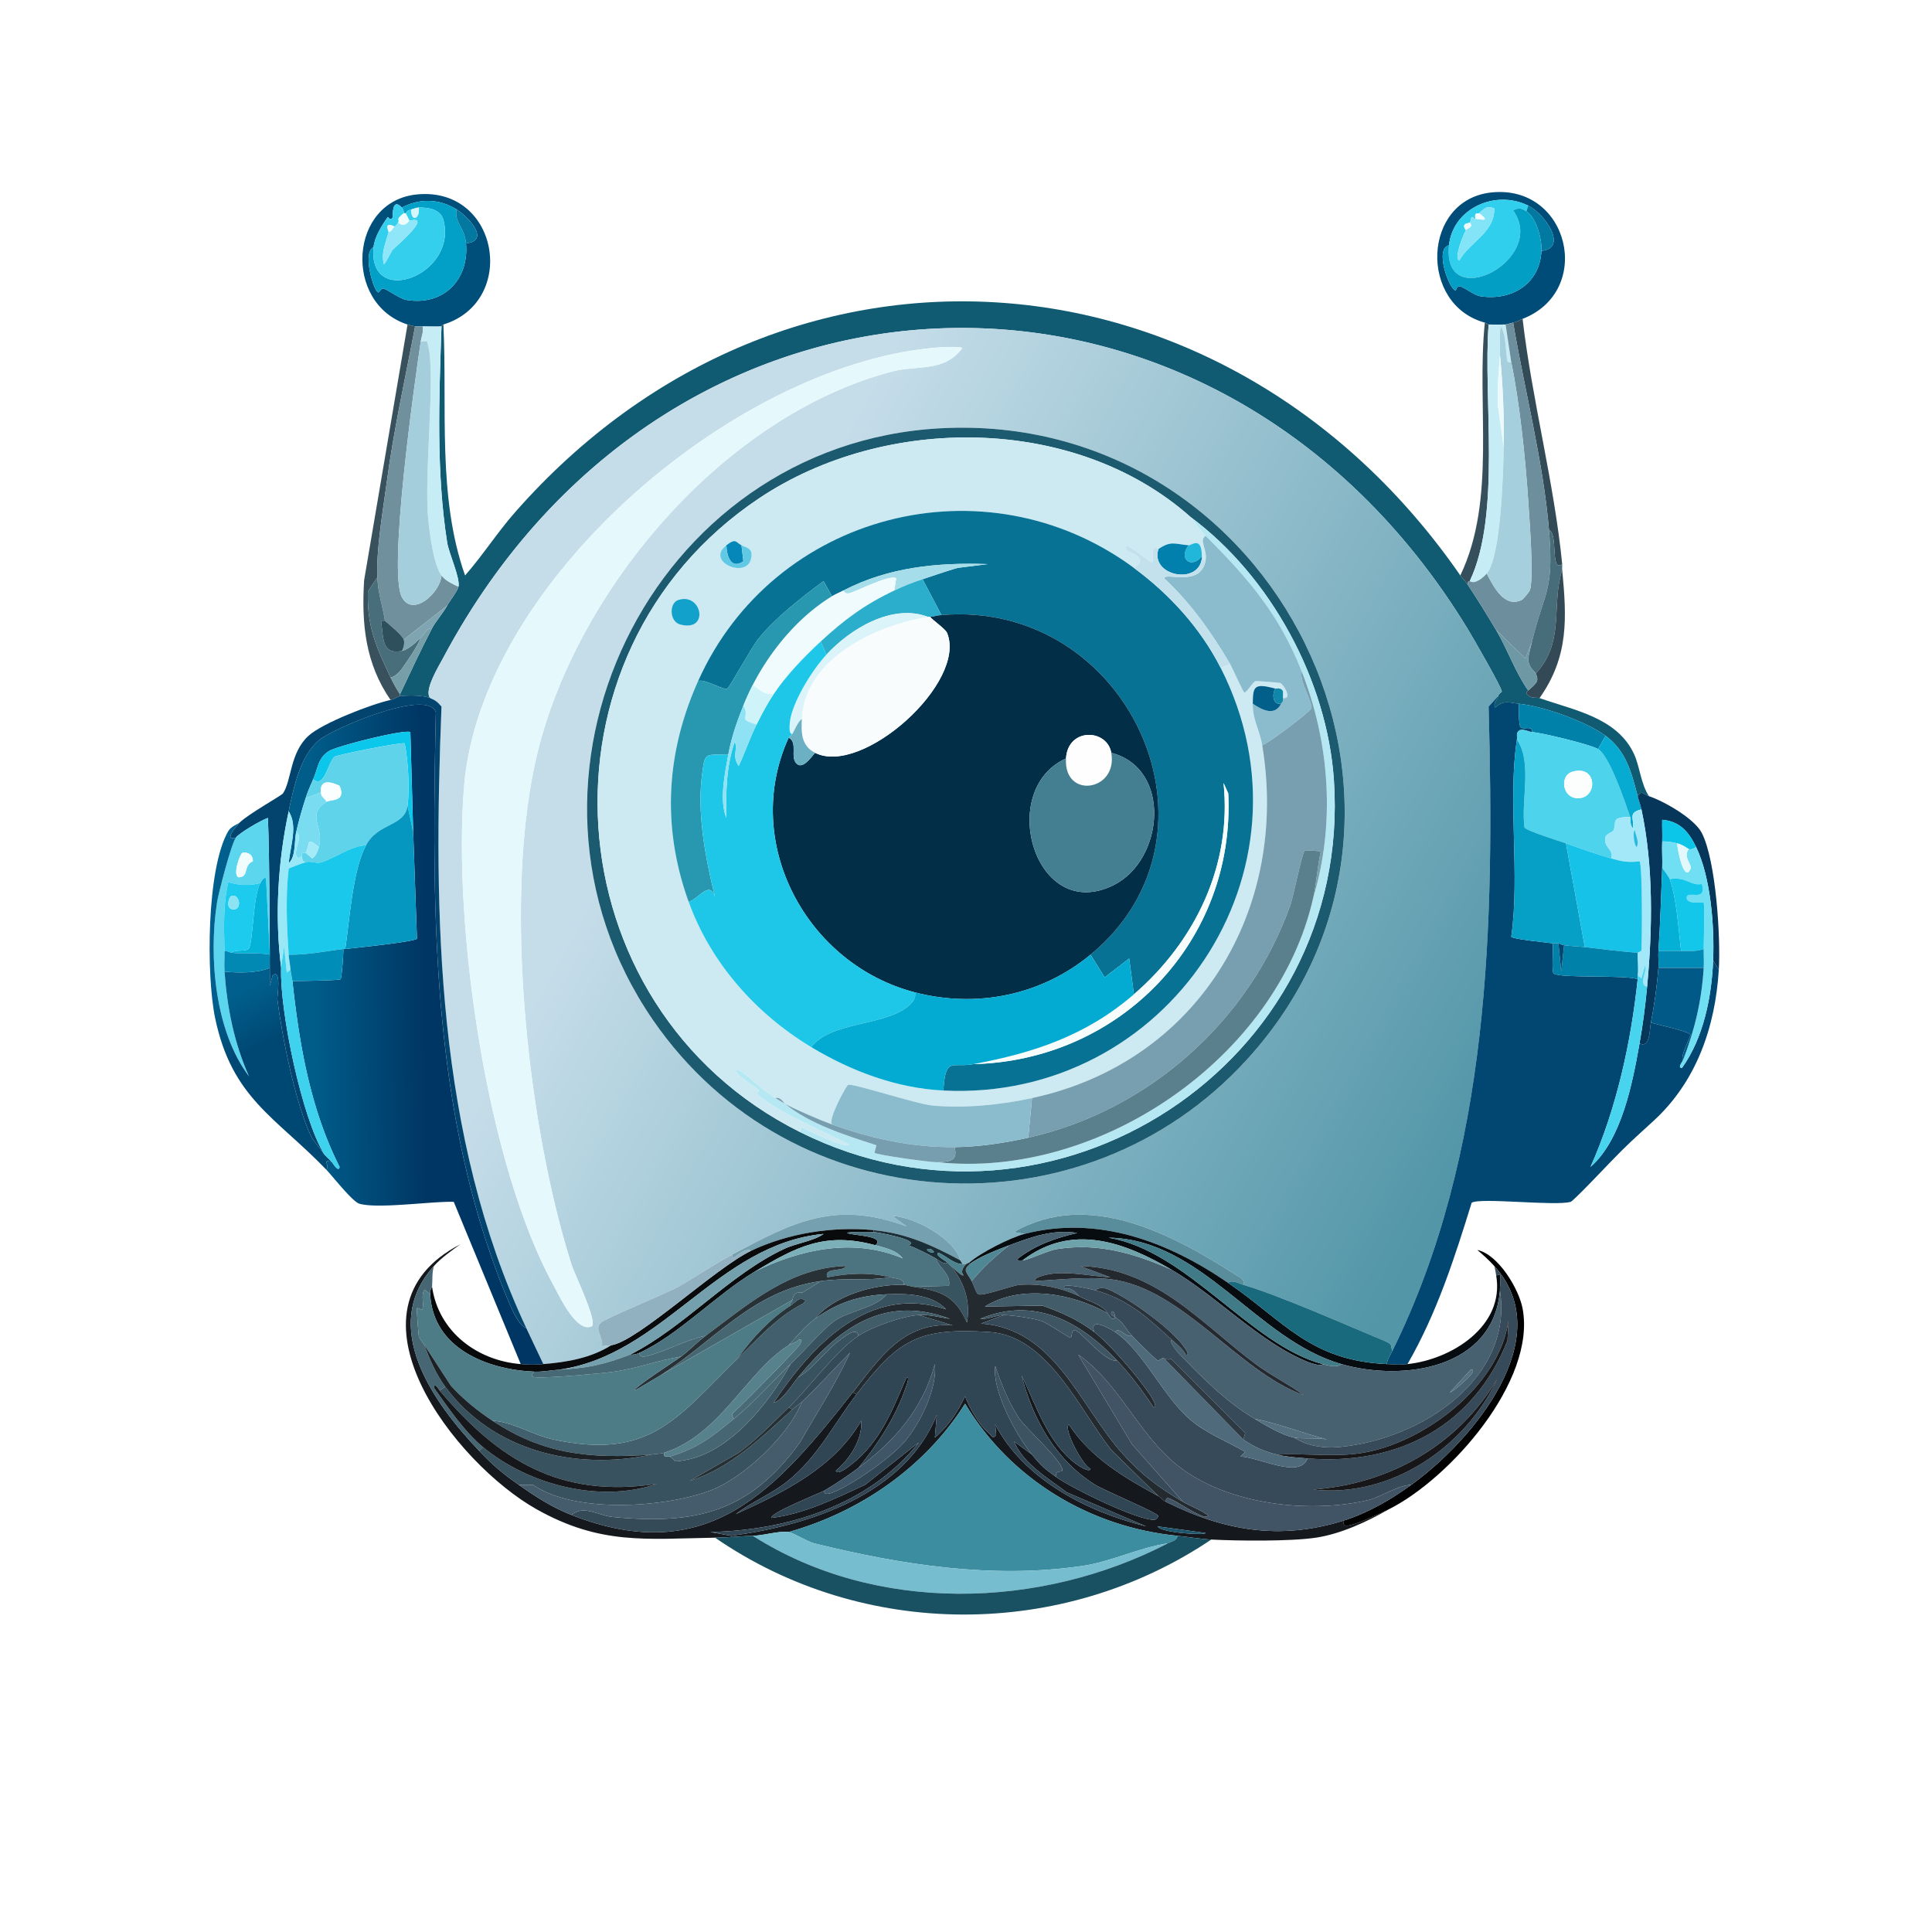 <svg xmlns="http://www.w3.org/2000/svg" width="1024" height="1024"><defs><linearGradient id="a" x1="272.005" x2="786.639" y1="317.103" y2="599.453" gradientUnits="userSpaceOnUse"><stop offset="18.91%" style="stop-color:#c5dde9"/><stop offset="100%" style="stop-color:#5296a8"/></linearGradient></defs><defs><linearGradient id="b" x1="225.33" x2="165.334" y1="549.45" y2="550.14" gradientUnits="userSpaceOnUse"><stop offset="0%" style="stop-color:#003664"/><stop offset="100%" style="stop-color:#005d8a"/></linearGradient></defs><defs><linearGradient id="c" x1="138.953" x2="153.411" y1="519.324" y2="545.61" gradientUnits="userSpaceOnUse"><stop offset="0%" style="stop-color:#005f8c"/><stop offset="100%" style="stop-color:#004874"/></linearGradient></defs><path fill="#004c78" d="M807 169c-2.303.893-2.125 1.354-5 2-1.074.241-3.795.979-4 1-.448.047-8.557.08-9 0-.887-.16-1.068-.747-2-1-35.129-9.538-33.198-65.149 3.5-69 41.213-4.325 54.474 52.278 16.5 67m-39-39c-7.749 1.716-.069 23.161 3.5 24 .311.073.353-3.038 3-2 2.743 1.075 7.129 4.546 10 5 16.547 2.618 31.633-6.43 32.5-24 14.366-1.603 1.793-19.622-7-24-17.565-8.746-39.988 1.588-42 21"/><path fill="#004e7a" d="M235 172c-1.391.429-.931.983-1 1-.485.12-8.866.055-10 0-1.379-.067-3.663.064-4 0-.588-.111-3.42-.812-4-1-34.251-11.091-31.151-65.853 5.5-69 43.067-3.698 52.909 56.829 13.5 69m-22-62c-5.6-5.847-4.654 5.046-5 5.5-1.197 1.572-2.428-.605-2.5-.5-3.087 4.491-6.97 10.484-7.5 16-6.116 2.636.05 23.51 2.5 24 .338.068 1.667-2.544 3-2 3.31 1.349 8.656 5.453 12 6 19.547 3.199 33.196-10.752 31.5-30 12.806-1.384 1.859-13.64-5-18-8.925-5.674-19.587-6.019-29-1"/><path fill="#31cfee" d="m810 109-1 3c-2.727-1.731-3.993-1.99-7-.5 18.599 26.231-37.809 55.253-34 18.5 2.012-19.412 24.435-29.746 42-21m-26 4c-.468.419-2.801-.872-2 3-.887.131-1.211-1.004-1.5-1-1.252.016-.709 2.079-1.5 3-.359.417-4.973.114-2 4-1.37 2.173-6.627 15.275-3.5 16 5.534-9.9 18.711-14.726 18.5-27.5-3.991-1.779-5.482.247-8 2.5"/><path fill="#02a0c7" d="M242 111c-1.379 6.936 4.247 9.457 5 18 1.696 19.248-11.953 33.199-31.5 30-3.344-.547-8.69-4.651-12-6-1.333-.544-2.662 2.068-3 2-2.45-.49-8.616-21.364-2.5-24-3.144 32.736 44.868 14.852 37-14.5-1.505-5.616-8.109-6.588-13-6.5-1.261.023-2.648.644-4 1-2.955.779-2.143 1.432-3 2-.234.155-.801-.161-1 0 .175-.977-.39-2.363-1-3 9.413-5.019 20.075-4.674 29 1"/><path fill="#35cfee" d="M213 110c.61.637 1.175 2.023 1 3-4.78 3.87-1.807 3.104-3 5-1.613 2.562-1.91 1.889-2 2-5.877-2.781-2.913 2.675-3 3-1.485 5.539-4.184 11.203-2.5 17 .423.206 4.209-7.164 4.5-7.5 1.146-1.325 22.044-18.844 9-15.5l-2-4c.857-.568.045-1.221 3-2-.34 6.618 4.569 5.572 4-1 4.891-.088 11.495.884 13 6.5 7.868 29.352-40.144 47.236-37 14.5.53-5.516 4.413-11.509 7.5-16 .072-.105 1.303 2.072 2.5.5.346-.454-.6-11.347 5-5.5"/><path fill="#0179a0" d="M817 133c.3-6.078-2.591-17.566-8-21l1-3c8.793 4.378 21.366 22.397 7 24"/><path fill="#d4f6fd" d="M222 110c.569 6.572-4.34 7.618-4 1 1.352-.356 2.739-.977 4-1"/><path fill="#84e4f7" d="M777 122c.75-1.189 4.217-1.49 2-4 .791-.921.248-2.984 1.5-3 .289-.004.613 1.131 1.5 1 1.587-.234 9.07 2.413 2-3 2.518-2.253 4.009-4.279 8-2.5.211 12.774-12.966 17.6-18.5 27.5-3.127-.725 2.13-13.827 3.5-16"/><path fill="#029ec4" d="M809 112c5.409 3.434 8.3 14.922 8 21-.867 17.57-15.953 26.618-32.5 24-2.871-.454-7.257-3.925-10-5-2.647-1.038-2.689 2.073-3 2-3.569-.839-11.249-22.284-3.5-24-3.809 36.753 52.599 7.731 34-18.5 3.007-1.49 4.273-1.231 7 .5"/><path fill="#0378a0" d="M247 129c-.753-8.543-6.379-11.064-5-18 6.859 4.36 17.806 16.616 5 18"/><path fill="#edfdfe" d="M214 113c.199-.161.766.155 1 0l2 4c-.344.088-2.31 4.177-6 1 1.193-1.896-1.78-1.13 3-5"/><path fill="#f2fcfe" d="M784 113c7.07 5.413-.413 2.766-2 3-.801-3.872 1.532-2.581 2-3"/><path fill="#8fe6f8" d="M206 123c1.587-.313 2.149-1.952 3-3 .09-.111.387.562 2-2 3.69 3.177 5.656-.912 6-1 13.044-3.344-7.854 14.175-9 15.5-.291.336-4.077 7.706-4.5 7.5-1.684-5.797 1.015-11.461 2.5-17"/><path fill="#ecf9fa" d="M779 118c2.217 2.51-1.25 2.811-2 4-2.973-3.886 1.641-3.583 2-4"/><path fill="#eef7fa" d="M209 120c-.851 1.048-1.413 2.687-3 3 .087-.325-2.877-5.781 3-3"/><path fill="#105a72" d="M774 305c1.033 1.495 2.845 3.262 4 5 5.163 7.768 10.229 15.984 15 24 6.063 10.187 10.184 22.381 17 32 .088.124-2.553 1.083.5 3 1.959 1.23 4.311.579 5.5 1 18.303 6.474 40.95 10.271 50 29.5 3.182 6.761 3.645 16.082 8 22.5-3.472-1.162-3.714-3.406-6 0-3.329-12.742-6.16-24.006-17-32-10.317-7.608-33.248-15.779-46-17-4.983-.477-7.793-2.24-12.5 2-1.37-2.748 1.109-3.395 1.5-6 .19-1.268 2.042-2.193 2-2.5-.363-2.686-15.344-28.635-18-33-133.605-219.519-422.597-210.99-543 15-2.547 4.781-10.421 17.477-7 21.5-3.722-1.552-11.705-1.577-16-1v-1c5.544-11.695 10.993-23.538 17-35 1.941-3.704 5.875-8.095 8-12 1.391-2.556 5.485-7.704 6-10 1.029-4.586-5.099-17.72-6-23.5-5.885-37.771-4.277-76.375-3-114.5.069-.017-.391-.571 1-1 2.148 43.924-3.328 91.126 11.5 133 9.389-10.689 17.105-22.818 26.5-33.5C417.047 107.718 651.727 128.165 774 305"/><path fill="#334b57" d="M807 169c5.082 43.484 16.667 86.365 21 130-6.512 4.775-2.024-16.515-7-18-2.932-35.752-13.018-74.466-19-110 2.875-.646 2.697-1.107 5-2"/><path fill="#35505c" d="M789 172c-3.018 38.826 6.808 100.561-10 136-.048.101-1.547-.026-1 2-1.155-1.738-2.967-3.505-4-5 19.326-40.419 8.458-90.303 13-134 .932.253 1.113.84 2 1"/><path fill="#c6edf6" d="m798 172 3 20c-.021-.101-1.811.355-2-.5-1.237-5.587-.402-13.269-3.5-18.5-1.138 4.903-.184 10.053-.5 15-.586 9.166-1.636 18.251-1 27.5l3 21.5c-.244 13.578-1.424 58.189-9 67-1.773 2.062-6.2 5.961-9 4 16.808-35.439 6.982-97.174 10-136 .443.08 8.552.047 9 0"/><path fill="#6d8e9c" d="M802 171c5.982 35.534 16.068 74.248 19 110 2.697 32.889-2.415 31.899-9 59l-3.5 9-15.5-15c-4.771-8.016-9.837-16.232-15-24-.547-2.026.952-1.899 1-2 2.8 1.961 7.227-1.938 9-4 3.471 6.594 9.215 18.474 18.5 14 .983-.474 4.235-4.477 4.5-5.5 1.961-7.555-.379-37.318-1-47-1.384-21.568-4.619-52.549-9-73.5l-3-20c.205-.021 2.926-.759 4-1"/><path fill="#39515c" d="M220 173c-5.157 27.336-11.34 54.899-15 82.5-2.041 15.39-5.603 35.322-5 50.5l-5 7.5c-.577 18.644 4.465 29.535 12 45.5 1.486 3.149 3.151 6.069 5 9v1c-1.071.144-2.941 1.552-5 2-13.342-19.334-15.459-40.374-14-63.5L216 172c.58.188 3.412.889 4 1"/><path fill="#70909d" d="M224 173c.613 2.978-.608 5.369-1 8-3.21 21.523-17.393 121.63-10 135.5 5.837 10.952 20.393-2.414 21-11.5 2.26 2.962 5.818 4.374 9 6-.515 2.296-4.609 7.444-6 10l-23 18c-.807-2.371-7.768-8.003-10-10-1.197-7.96-3.665-14.558-4-23-.603-15.178 2.959-35.11 5-50.5 3.66-27.601 9.843-55.164 15-82.5.337.064 2.621-.067 4 0"/><path fill="#c6ecf5" d="M234 173c-1.277 38.125-2.885 76.729 3 114.5.901 5.78 7.029 18.914 6 23.5-3.182-1.626-6.74-3.038-9-6-4.204-5.511-6.275-22.314-7-29.5-2.361-23.394 3.901-75.447 0-92-.814-3.454-.171-2.55-4-2.5.392-2.631 1.613-5.022 1-8 1.134.055 9.515.12 10 0"/><path fill="url(#a)" d="m794 369-5 5.5c3.086 115.508.902 236.299-51 341.5-1.167-2.806.313-3.416-3.5-5-19.599-8.144-56.76-24.596-75.5-30 .674-3.206-1.477-3.704-3.5-5-33.909-21.728-78.714-45.776-118-23l5.5 1c-7.409 1.904-23.102 9.863-29 15-.204.177-1.913.899-2 1h-2c-.02-.837-.736-1.041-1-2-3.196-11.613-24.5-23.049-36-23.5l7.5 5.5c-38.085-14.027-60.192-2.197-92.5 15-9.812 5.223-18.853 11.646-28.5 17-6.664 3.699-38.537 16.698-41 19-3.838 3.588 1.56 7.998.5 12.5 1.662-.441 3.396-.26 5-.5-10.799 6.793-23.459 8.99-36 10a2273 2273 0 0 1-9-19c-47.867-102.126-49.393-218.481-45-329.5-1.988-2.352-3.12-3.299-6-4.5-3.421-4.023 4.453-16.719 7-21.5 120.403-225.99 409.395-234.519 543-15 2.656 4.365 17.637 30.314 18 33 .042.307-1.81 1.232-2 2.5M499.5 184C392.13 190.768 255.08 307.4 246 416.5c-6.094 73.224 11.629 199.112 47 264 3.328 6.105 12.431 26.046 20.5 22.5 3.706-1.629-8.977-27.714-10.5-32.5-23.693-74.476-36.716-196.238-18-272 21.539-87.19 99.189-178.134 187.5-201.5 13.714-3.628 28.092.399 37.5-12.5-.651-.853-8.742-.611-10.5-.5m-1 43C344.716 235.233 258.812 413.491 346 540.5c73.529 107.112 228.209 116.261 315 21C781.733 428.986 676.131 217.491 498.5 227" style="fill:url(#a)"/>/&gt;<path fill="#a6cfdd" d="M801 192c4.381 20.951 7.616 51.932 9 73.5.621 9.682 2.961 39.445 1 47-.265 1.023-3.517 5.026-4.5 5.5-9.285 4.474-15.029-7.406-18.5-14 7.576-8.811 8.756-53.422 9-67 .294-16.332-.438-32.764-2-49 .316-4.947-.638-10.097.5-15 3.098 5.231 2.263 12.913 3.5 18.5.189.855 1.979.399 2 .5"/><path fill="#a5cedc" d="M234 305c-.607 9.086-15.163 22.452-21 11.5-7.393-13.87 6.79-113.977 10-135.5 3.829-.05 3.186-.954 4 2.5 3.901 16.553-2.361 68.606 0 92 .725 7.186 2.796 23.989 7 29.5"/><path fill="#e5f8fc" d="M499.5 184c1.758-.111 9.849-.353 10.5.5-9.408 12.899-23.786 8.872-37.5 12.5-88.311 23.366-165.961 114.31-187.5 201.5-18.716 75.762-5.693 197.524 18 272 1.523 4.786 14.206 30.871 10.5 32.5-8.069 3.546-17.172-16.395-20.5-22.5-35.371-64.888-53.094-190.776-47-264 9.08-109.1 146.13-225.732 253.5-232.5"/><path fill="#edfafd" d="m797 237-3-21.5c-.636-9.249.414-18.334 1-27.5 1.562 16.236 2.294 32.668 2 49"/><path fill="#1c5a6f" d="M498.5 227c177.631-9.509 283.233 201.986 162.5 334.5-86.791 95.261-241.471 86.112-315-21-87.188-127.009-1.284-305.267 152.5-313.5M424 600c134.48 67.115 293.104-36.352 283-186.5-3.558-52.871-33.539-108.023-76-139.5-61.133-54.267-161.864-54.485-228.5-10-123.625 82.53-111.173 269.786 21.5 336"/><path fill="#cdeaf3" d="M631 274c.53.471 5.307 7.321 8 10-3.758 2.349 1.042 7.113 0 13l-2-1c.041-.319 0-.674 0-1 .007-11.191-5.504-5.87-7-6-7.396-.641-9.363-2.504-16 2-.344.234-1.897-2.024-3 .5-.575 1.315.803 5.485-.5 6.5-.707.551-16.273-13.611-13.5-6.5.59 1.511 12.934 3.679 4 9.5-78.905-58.215-191.131-29.085-231 60-17.041 38.076-19.271 77.399-5 117 11.686 32.429 35.745 59.42 65 77 21.087 12.671 45.023 21.749 70 23 118.693 5.945 201.501-116.678 147-224l5-2c1.463 2.483 6.734 14.658 7.5 15 1.113.497 4.504-5.677 6-6 .637-.138 12.379.801 13 1 1.756.564 6.812 8.78 1.5 8-.056-1.153.037-2.334 0-3.5-.833-2.339-3.786-1.441-4-1.5-11.535-3.181-11.886-1.032-12 8-.111 8.804 3.587 13.476 5 22 14.442 87.139-33.957 167.983-122 187-16.857 3.641-35.181 5.458-52.5 4-8.348-.703-42.958-12.093-45-11-1.028.55-10.898 18.518-8.5 21-6.125-2.199-19.455-7.925-25-11-.75-.608-2.213-3.72-5-3-6.12-3.604-13.282-10.955-19.5-15-6.458-.487 9.853 9.947 10.5 10.5.831.709-2.109 1.456.5 3.5 12.601 9.87 33.059 18.136 47.5 25.5-1.338 2.873-22.421-7.698-25-9l-1 2.5c-132.673-66.214-145.125-253.47-21.5-336 66.636-44.485 167.367-44.267 228.5 10m-246 15c-11.258 8.726 10.325 17.757 13 7.5 1.543-5.916-2.113-6.073-5-7.5-3.092-1.528-2.81-4.023-8 0m-25.5 29c-4.967 1.637-4.738 11.469 1 13 15.748 4.203 11.566-17.142-1-13"/><path fill="#077294" d="M601 301c18.946 13.978 35.295 31.919 46 53 54.501 107.322-28.307 229.945-147 224 1.191-18.308 4.617-11.861 16-14 77.811-1.909 138.81-65.186 135-143.5l-2.5-5.5c4.557 43.575-15.092 84.031-47.5 112l-2.5-19-13 10-7.5-12c77.45-63.951 20.138-188.377-79-180l-10-19c6.143-2.024 12.267-4.179 18.5-6l16-2c-26.749-.947-52.523 1.58-76.5 14-1.666.863-4.808 2.275-6 3l-4.5-8c-11.764 8.725-25.211 19.109-34.5 30.5-3.629 4.45-15.212 25.618-16.5 26.5-1.718 1.176-12.256-5.542-15.5-4 39.869-89.085 152.095-118.215 231-60"/><path fill="#b6e8f3" d="m424 600 1-2.5c2.579 1.302 23.662 11.873 25 9-14.441-7.364-34.899-15.63-47.5-25.5-2.609-2.044.331-2.791-.5-3.5-.647-.553-16.958-10.987-10.5-10.5 6.218 4.045 13.38 11.396 19.5 15 1.665.98 3.245 2.027 5 3 13.455 10.899 32.26 16.726 48.5 22l-1 4c1.225 1.169 30.469 5.229 33.5 5 85.902 9.05 179.884-55.538 199-140 11.876-39.115 8.796-82.22-6-120-11.881-30.337-28.413-49.528-51-72-2.693-2.679-7.47-9.529-8-10 42.461 31.477 72.442 86.629 76 139.5C717.104 563.648 558.48 667.115 424 600"/><path fill="#476d7a" d="M828 299c.097.978-.092 2.021 0 3-5.998 19.007 1.633 37.965-14 55-.71-1.563-3.656-2.672-4-7.5-.095-1.328 1.544-7.625 2-9.5 6.585-27.101 11.697-26.111 9-59 4.976 1.485.488 22.775 7 18"/><path fill="#8abcce" d="M690 356c-1.693 4.482 5.88 16.257 5 19.5-.433 1.596-22.729 18.589-26 19.5-1.413-8.524-5.111-13.196-5-22 5.021 3.376 11.601 6.718 15 0 .466-.922 1.118-.574 1-3 5.312.78.256-7.436-1.5-8-.621-.199-12.363-1.138-13-1-1.496.323-4.887 6.497-6 6-.766-.342-6.037-12.517-7.5-15-9.839-16.701-20.76-32.232-35-45.5.475-3.491 19.417 5.089 22-9.5 1.042-5.887-3.758-10.651 0-13 22.587 22.472 39.119 41.663 51 72"/><path fill="#0588b9" d="m393 289 1 8.5c-6.515 4.55-8.828-2.686-9-8.5 5.19-4.023 4.908-1.528 8 0"/><path fill="#21b7da" d="M637 295c-5.919 6.878-12.543.915-7-6 1.496.13 7.007-5.191 7 6"/><path fill="#0180ad" d="M630 289c-5.543 6.915 1.081 12.878 7 6 0 .326.041.681 0 1-1.839 14.405-27.599 9.145-23-5 6.637-4.504 8.604-2.641 16-2"/><path fill="#62c9e4" d="M393 289c2.887 1.427 6.543 1.584 5 7.5-2.675 10.257-24.258 1.226-13-7.5.172 5.814 2.485 13.05 9 8.5z"/><path fill="#c3e1ec" d="M614 291c-4.599 14.145 21.161 19.405 23 5l2 1c-2.583 14.589-21.525 6.009-22 9.5 14.24 13.268 25.161 28.799 35 45.5l-5 2c-10.705-21.081-27.054-39.022-46-53 8.934-5.821-3.41-7.989-4-9.5-2.773-7.111 12.793 7.051 13.5 6.5 1.303-1.015-.075-5.185.5-6.5 1.103-2.524 2.656-.266 3-.5"/><path fill="#a5deea" d="M489 307c-5.751 1.895-9.552 3.433-15 6l1-6.5c-2.87-2.214-19.63 6.124-23.5 7.5-1.762.627-3.37 1.096-4.5-1 23.977-12.42 49.751-14.947 76.5-14l-16 2c-6.233 1.821-12.357 3.976-18.5 6"/><path fill="#334a56" d="M816 370c-1.189-.421-3.541.23-5.5-1-3.053-1.917-.412-2.876-.5-3 4.422-3.987 5.863-4.898 4-9 15.633-17.035 8.002-35.993 14-55 2.386 25.461 3.638 45.789-12 68"/><path fill="#496e7b" d="M200 306c.335 8.442 2.803 15.04 4 23 .015.102-2.114-.282-2 .5 1.338 9.134.357 17.675 11 15.5 3.523-.72 7.46-4.584 10-7-1.927 5.103-6.792 11.849-10 16.5-1.02 1.479-3.936 4.504-6 4.5-7.535-15.965-12.577-26.856-12-45.5z"/><path fill="#effbfd" d="M474 313c-15.51 7.309-26.515 15.444-39 27-8.967 8.3-18.166 17.846-25 28-5.17.066-7.289-2.195-11-5 9.384-18.303 24.254-36.21 42-47 1.192-.725 4.334-2.137 6-3 1.13 2.096 2.738 1.627 4.5 1 3.87-1.376 20.63-9.714 23.5-7.5z"/><path fill="#2aaecb" d="m489 307 10 19c-2.107.178-3.996.71-6 1-.326.047-.674-.051-1 0-19.049-7.373-41.453 6.374-54 20l-3-7c12.485-11.556 23.49-19.691 39-27 5.448-2.567 9.249-4.105 15-6"/><path fill="#2898b0" d="M441 316c-17.746 10.79-32.616 28.697-42 47a130 130 0 0 0-5 11c-3.467 8.615-6.312 16.807-8 26-12.577.137-12.365-1.771-14 11.5-2.529 20.531 2.089 44.112 7 64-2.934-9.138-8.396.776-14 2.5-14.271-39.601-12.041-78.924 5-117 3.244-1.542 13.782 5.176 15.5 4 1.288-.882 12.871-22.05 16.5-26.5 9.289-11.391 22.736-21.775 34.5-30.5z"/><path fill="#12a1cb" d="M359.5 318c12.566-4.142 16.748 17.203 1 13-5.738-1.531-5.967-11.363-1-13"/><path fill="#7ea5b1" d="M237 321c-2.125 3.905-6.059 8.296-8 12-3.133.011-4.233 3.319-6 5-2.54 2.416-6.477 6.28-10 7 .975-1.559 1.564-4.342 1-6z"/><path fill="#dbf4fa" d="M492 327c-26.397 4.147-65.334 21.338-67 54-2.277 1.97-3.601 5.386-5 8-2.619.499-1.099-8.055-1-8.5 2.349-10.546 11.623-25.489 19-33.5 12.547-13.626 34.951-27.373 54-20"/><path fill="#032e48" d="M578 506c-26.205 21.638-60.353 28.44-93 20-57.46-14.855-92.32-79.338-67-135 5.23 2.553.327 10.604 4.5 14 3.221 2.622 7.681-3.92 9.5-6 24.901 12.578 80.623-37.132 70-63.5-.841-2.087-7.254-6.492-9-8.5 2.004-.29 3.893-.822 6-1 99.138-8.377 156.45 116.049 79 180m-13-104c-37.079 16.652-16.459 88.228 25.5 67 26.352-13.332 30.772-61.595-1.5-70-2.282-12.807-23.019-13.446-24 3"/><path fill="#f9fcfd" d="M432 399c-7.399-3.737-7.37-10.745-7-18 1.666-32.662 40.603-49.853 67-54 .326-.051.674.047 1 0 1.746 2.008 8.159 6.413 9 8.5 10.623 26.368-45.099 76.078-70 63.5"/><path fill="#2e505c" d="M204 329c2.232 1.997 9.193 7.629 10 10 .564 1.658-.025 4.441-1 6-10.643 2.175-9.662-6.366-11-15.5-.114-.782 2.015-.398 2-.5"/><path fill="#769ea9" d="M229 333c-6.007 11.462-11.456 23.305-17 35-1.849-2.931-3.514-5.851-5-9 2.064.004 4.98-3.021 6-4.5 3.208-4.651 8.073-11.397 10-16.5 1.767-1.681 2.867-4.989 6-5"/><path fill="#6f98a5" d="M812 340c-.456 1.875-2.095 8.172-2 9.5.344 4.828 3.29 5.937 4 7.5 1.863 4.102.422 5.013-4 9-6.816-9.619-10.937-21.813-17-32l15.5 15z"/><path fill="#1ec7e8" d="M438 347c-7.377 8.011-16.651 22.954-19 33.5-.099.445-1.619 8.999 1 8.5-.787 1.471-1.337.542-2 2-25.32 55.662 9.54 120.145 67 135 .72 3.574-2.081 6.177-4.5 8-13.029 9.815-40.385 7.602-50.5 21-29.255-17.58-53.314-44.571-65-77 5.604-1.724 11.066-11.638 14-2.5-4.911-19.888-9.529-43.469-7-64 1.635-13.271 1.423-11.363 14-11.5-1.769 9.639-4.863 24.393-1 33.5-.321-13.653-.064-27.749 4.5-40.5 1.688 4.803-1.69 7.381 2 13 3.423-7.242 5.904-14.829 9.5-22 2.758-5.501 5.558-10.886 9-16 6.834-10.154 16.033-19.7 25-28z"/><path fill="#779faf" d="M696 476c1.773-7.834 2.225-16.559 4-24.5-.537-.647-7.886-.816-8.5-.5-1.31.674-6.07 24.462-7.5 28.5-21.819 61.592-75.197 109.198-139 123.5l2-21c88.043-19.017 136.442-99.861 122-187 3.271-.911 25.567-17.904 26-19.5.88-3.243-6.693-15.018-5-19.5 14.796 37.78 17.876 80.885 6 120"/><path fill="#cef3f9" d="M410 368c-3.442 5.114-6.242 10.499-9 16-10.992-3.084-2.945-3.267-7-10a130 130 0 0 1 5-11c3.711 2.805 5.83 5.066 11 5"/><path fill="#015f89" d="M676 365c-1.891 2.778-1.535 8.646 3 8-3.399 6.718-9.979 3.376-15 0 .114-9.032.465-11.181 12-8"/><path fill="#1086a9" d="M680 370c.118 2.426-.534 2.078-1 3-4.535.646-4.891-5.222-3-8 .214.059 3.167-.839 4 1.5.037 1.166-.056 2.347 0 3.5"/><path fill="#03446e" d="M228 370c2.88 1.201 4.012 2.148 6 4.5-4.393 111.019-2.867 227.374 45 329.5-4.376-1.579-8.034-10.92-10-15.5-4.88-11.369-10.388-27.109-14-39-26.583-87.502-25.893-181.075-24-272-4.296-12.738-53.723 8.328-61.5 14.5-10.397 8.251-13.847 25.561-16.5 38-5.774 27.07-7.402 55.519-4 83-.838 22.618 11.036 79.958 23 99-1.354-1.947-6.275-7.988-7-9.5-8.323-17.363-15.491-52.604-18-73-.113-.921 2.334-16.494-2.5-12.5l-1.5 5.5c.085-3.201.086-6.344 0-9.5-.064-2.32.033-4.679 0-7-.005-.333.004-.667 0-1-.294-23.836-.047-47.669-1-71.5-3.661 1.271-15.153 7.937-17 10.5-6.483 1.716-.324-5.38 2-8 4.74-4.652 22.226-14.333 23-15.5 4.619-6.957 3.591-21.413 13.5-30.5 7.349-6.739 33.412-16.806 43.5-19 2.059-.448 3.929-1.856 5-2 4.295-.577 12.278-.552 16 1"/><path fill="#014772" d="M805 373c-.047 2.11-.134 11.522 1 12.5 1.752 1.511 6.284-1.252 6 2.5-2.116-.162-3.992-1.641-6.5-1-2.247 1.41-1.208 3.116-1.5 5-4.957 32.03 1.714 71.675-3 104.5.688 1.315 18.919 3.039 22 3.5.425 2.577-.783 15.089.5 16 3.737 2.654 37.911.563 44.5 3-3.513 33.455-11.25 68.794-25 99.5 16.517-14.454 22.23-44.207 26-65.5 5.635 2.904 5.263-7.334 6-11 3.068.967 20.227 4.565 21 6.5.261.654-5.641 11.248-4 13.5-.343.887-3.072 4.109-.5 4 11.385-15.843 15.715-37.559 16.5-57l3 5c-1.859 30.394-11.877 59.235-34.5 80-10.153 9.32-13.737 12.345-23.5 22.5-2.602 2.706-19.108 20.095-20.5 20.5-8.151 2.374-48.276-2.429-52.5.5-9.061 29.351-18.563 58.802-34 85.5-5.177.543-6.188.22-11 0 .354-2.528 1.899-4.769 3-7 51.902-105.201 54.086-225.992 51-341.5l5-5.5c-.391 2.605-2.87 3.252-1.5 6 4.707-4.24 7.517-2.477 12.5-2"/><path fill="#0081aa" d="m851 390-4 7c-4.189-2.43-29.499-8.578-35-9 .284-3.752-4.248-.989-6-2.5-1.134-.978-1.047-10.39-1-12.5 12.752 1.221 35.683 9.392 46 17"/><path fill="url(#b)" d="M279 704a2273 2273 0 0 0 9 19c-4.81.387-7.136.385-12 0l-35.5-86c-11.751-.354-40.004 3.837-50 1-3.674-1.043-14.378-14.758-17.5-18 2.037-2.508-2.88-5.977 3-4 .16.173 3.512 5.794 4 2.5-15.466-30.548-21.356-64.779-25-98.5 3.123-.084 24.437-.247 25.5-1 .656-.464 1.575-13.937 1.5-16 .329-.039.671.04 1 0 4.659-.561 37.091-3.809 38-5.5l-2-56.5-1.5-53c-3.434-1.529-38.691 7.37-43 10-6.01 3.668-5.863 8.946-8.5 15-1.506 3.458-2.83 6.361-4 10-1.796 5.587-3.746 12.294-5 18-1.088 4.948-.149 13.29-4 16.5 1.119-10.28 4.832-19.777 0-27.5 2.653-12.439 6.103-29.749 16.5-38 7.777-6.172 57.204-27.238 61.5-14.5-1.893 90.925-2.583 184.498 24 272 3.612 11.891 9.12 27.631 14 39 1.966 4.58 5.624 13.921 10 15.5" style="fill:url(#b)"/>/&gt;<path fill="#8ee2f3" d="M401 384c-3.596 7.171-6.077 14.758-9.5 22-3.69-5.619-.312-8.197-2-13-4.564 12.751-4.821 26.847-4.5 40.5-3.863-9.107-.769-23.861 1-33.5 1.688-9.193 4.533-17.385 8-26 4.055 6.733-3.992 6.916 7 10"/><path fill="#6bb1c3" d="M432 399c-1.819 2.08-6.279 8.622-9.5 6-4.173-3.396.73-11.447-4.5-14 .663-1.458 1.213-.529 2-2 1.399-2.614 2.723-6.03 5-8-.37 7.255-.399 14.263 7 18"/><path fill="#4ed3ed" d="M812 388c5.501.422 30.811 6.57 35 9 6.059 3.514 14.457 28.507 17 36-11.145.172-6.546 2.737-9 7.5-.169.327-3.529 1.529-4 3-1.714 5.356 4.831 6.875 3 11.5-7.459-2.097-16.64-5.323-24-8-3.325-1.209-21.278-6.667-22-8.5-1.915-14.379 4.292-34.368-4-46.5.292-1.884-.747-3.59 1.5-5 2.508-.641 4.384.838 6.5 1m21.5 21c-7.381 2.092-5.439 15.134 4 14 9.405-1.13 8.731-17.608-4-14"/><path fill="#0bc7eb" d="m219 441-3-14c1.208-9.007.308-23.883-1.5-33-1.718-.769-35.407 5.996-37 7-3.501 2.207-5.452 17.388-11.5 12 2.637-6.054 2.49-11.332 8.5-15 4.309-2.63 39.566-11.529 43-10z"/><path fill="#fefefe" d="M589 399c3.632 20.386-25.301 24.804-24 3 .981-16.446 21.718-15.807 24-3"/><path fill="#07aad0" d="M868 422c.615 2.354 1.494 4.624 2 7-7.33 1.701-3.786 4.629-4.5 10-1.806-1.664-1.041-4.647-1.5-6-2.543-7.493-10.941-32.486-17-36l4-7c10.84 7.994 13.671 19.258 17 32"/><path fill="#069fc6" d="m830 447 10 55c-3.59-.426-7.479-.511-11-1-1.705-.237-2.168-.882-3-1-.962-.137-2.04.143-3 0-3.081-.461-21.312-2.185-22-3.5 4.714-32.825-1.957-72.47 3-104.5 8.292 12.132 2.085 32.121 4 46.5.722 1.833 18.675 7.291 22 8.5"/><path fill="#5ed3ea" d="M216 427c-1.513 11.28-15.467 8.81-22 21-8.496.602-15.756 6.409-23.5 9-2.957.989-5.432-.85-8.5 0-2.068-.039-1.853-2.895-2-3-.707-2.626 1.927-1.879 2-2l3.5 3c2.019-1.463 2.838-3.764 3.5-6 3.108-10.499-7.139-17.13 4-24 2.283-1.408 10.666.143 7-8.5-4.927-2.319-10.448-3.559-10 3.5l-8 3c1.17-3.639 2.494-6.542 4-10 6.048 5.388 7.999-9.793 11.5-12 1.593-1.004 35.282-7.769 37-7 1.808 9.117 2.708 23.993 1.5 33"/><path fill="#437f91" d="M565 402c-1.301 21.804 27.632 17.386 24-3 32.272 8.405 27.852 56.668 1.5 70-41.959 21.228-62.579-50.348-25.5-67"/><path fill="#fcfefe" d="M833.5 409c12.731-3.608 13.405 12.87 4 14-9.439 1.134-11.381-11.908-4-14"/><path fill="#fbfefe" d="M173 425c-.907-2.143-2.821-2.181-3-5-.448-7.059 5.073-5.819 10-3.5 3.666 8.643-4.717 7.092-7 8.5"/><path fill="#f7fcfd" d="M516 564c31.255-5.874 59.157-14.696 85-37 32.408-27.969 52.057-68.425 47.5-112l2.5 5.5c3.81 78.314-57.189 141.591-135 143.5"/><path fill="#7adcf0" d="M170 420c.179 2.819 2.093 2.857 3 5-11.139 6.87-.892 13.501-4 24-7.068-6.268-4.528-1.082-7 3-.073.121-2.707-.626-2 2-.173-.124-2.334 1.883-3-.5-1.087-3.889 3.749-10.091 0-12.5 1.254-5.706 3.204-12.413 5-18z"/><path fill="#06365a" d="M874 422c8.058 2.698 24.083 11.861 28 19.5 7.548 14.722 10.027 55.703 9 72.5l-3-5c.718-17.787-1.195-43.822-9-60-3.953-8.193-8.775-13.721-18-14.5-.134 3.821.187 7.696 0 11.5-.228 4.634.196 9.363 0 14-.618 14.629-.97 29.394-2 44-.209 2.96.24 6.046 0 9-.764 9.406-2.139 19.742-4 29-.737 3.666-.365 13.904-6 11 1.744-9.846 3.069-20.038 4-30 2.867-30.683 3.432-63.775-3-94-.506-2.376-1.385-4.646-2-7 2.286-3.406 2.528-1.162 6 0"/><path fill="#0597bf" d="m219 441 2 56.5c-.909 1.691-33.341 4.939-38 5.5 2.27-15.174 3.869-41.695 11-55 6.533-12.19 20.487-9.72 22-21z"/><path fill="#a3e8f8" d="M870 429c6.432 30.225 5.867 63.317 3 94-4.853-1.105.316-8.483-1-11.5l-2 7-2-1.5c.487-4.975-.244-8.112 0-12 .008-.125 1.961-.749 2-1.5.315-5.978.604-44.379-1-47-5.97.792-9.28.108-15-1.5 1.831-4.625-4.714-6.144-3-11.5.471-1.471 3.831-2.673 4-3 2.454-4.763-2.145-7.328 9-7.5.459 1.353-.306 4.336 1.5 6 .714-5.371-2.83-8.299 4.5-10m-3.5 11c-1.072.027-.669 7.787 1 9 1.453-2.989-.55-6.059-1-9"/><path fill="#98e8f7" d="M157 441c3.749 2.409-1.087 8.611 0 12.5.666 2.383 2.827.376 3 .5.147.105-.068 2.961 2 3-1.141.316-8.808 3.057-9 3.5-1.703 15.191-.988 30.319 0 45.5.137 2.1.765 5.367 1 8l-2 1.5-1.5-14.5c.051 3.817-1.365 8.368-1.5 12-3.402-27.481-1.774-55.93 4-83 4.832 7.723 1.119 17.22 0 27.5 3.851-3.21 2.912-11.552 4-16.5"/><path fill="#5cd5ef" d="m143 505-2-39.5c-1.393-.963-2.813 2.443-3 2.5-5.196 1.585-11.85 1.315-17-.5-2.788 12.187-2.283 24.317-2 36.5.084 3.628-.26 7.393 0 11 1.386 19.22 5.127 37.946 13 55.5-17.943-23.545-21.481-63.071-17-92 .813-5.25 7.539-31.085 10-34.5 1.847-2.563 13.339-9.229 17-10.5.953 23.831.706 47.664 1 71.5m-14.5-53c-1.225.273-5.409 12.009-2 13 5.751-.152 2.17-6.338 7.5-8.5.27-3.34-2.693-5.126-5.5-4.5"/><path fill="#0cc6ea" d="M899 449c-1.272.664-2.439 1.473-4 1-.332-.101-3.057-2.295-6-3-2.547-.61-5.344-1.135-8-1 .187-3.804-.134-7.679 0-11.5 9.225.779 14.047 6.307 18 14.5"/><path fill="url(#c)" d="M127 436c-2.324 2.62-8.483 9.716-2 8-2.461 3.415-9.187 29.25-10 34.5-4.481 28.929-.943 68.455 17 92-7.873-17.554-11.614-36.28-13-55.5 7.628.69 17.094.829 24-2 .086 3.156.085 6.299 0 9.5l1.5-5.5c4.834-3.994 2.387 11.579 2.5 12.5 2.509 20.396 9.677 55.637 18 73 .725 1.512 5.646 7.553 7 9.5.15.24 3.129 3.062 4 4-5.88-1.977-.963 1.492-3 4-27.039-28.08-50.112-37.872-59-80.5-4.668-22.387-4.612-79.12 7-99 1.519-2.601 5.178-3.693 6-4.5" style="fill:url(#c)"/>/&gt;<path fill="#28b8e2" d="M866.5 440c.45 2.941 2.453 6.011 1 9-1.669-1.213-2.072-8.973-1-9"/><path fill="#a4ebf9" d="M169 449c-.662 2.236-1.481 4.537-3.5 6l-3.5-3c2.472-4.082-.068-9.268 7-3"/><path fill="#71dff3" d="M889 447c-.211 2.402 3.611 21.395 7 13.5.991-2.31-4.093-5.887-1-10.5 1.561.473 2.728-.336 4-1 7.805 16.178 9.718 42.213 9 60-.785 19.441-5.115 41.157-16.5 57-2.572.109.157-3.113.5-4 6.27-16.217 9.885-31.418 11-49 .208-3.285-.049-6.699 0-10 .05-3.387.559-23.41 0-24.5-.239-.466-9.562 1.122-9-3 .495-3.631 10.891 2.811 8-7-5.192 1.419-9.309-4.357-17-2.5-.522-1.469-2.945-4.501-4-6 .196-4.637-.228-9.366 0-14 2.656-.135 5.453.39 8 1"/><path fill="#16c2e7" d="M854 455c5.72 1.608 9.03 2.292 15 1.5 1.604 2.621 1.315 41.022 1 47-.039.751-1.992 1.375-2 1.5-9.348-.728-18.696-1.897-28-3l-10-55c7.36 2.677 16.541 5.903 24 8"/><path fill="#e2f8fc" d="M895 450c-3.093 4.613 1.991 8.19 1 10.5-3.389 7.895-7.211-11.098-7-13.5 2.943.705 5.668 2.899 6 3"/><path fill="#19c8ea" d="M194 448c-7.131 13.305-8.73 39.826-11 55-.329.04-.671-.039-1 0-9.632 1.134-19.216 3.213-29 3-.988-15.181-1.703-30.309 0-45.5.192-.443 7.859-3.184 9-3.5 3.068-.85 5.543.989 8.5 0 7.744-2.591 15.004-8.398 23.5-9"/><path fill="#5a7f8d" d="M696 476c-19.116 84.462-113.098 149.05-199 140 6.431-.485 10.72-.305 9-8 12.772-.12 26.552-2.21 39-5 63.803-14.302 117.181-61.908 139-123.5 1.43-4.038 6.19-27.826 7.5-28.5.614-.316 7.963-.147 8.5.5-1.775 7.941-2.227 16.666-4 24.5"/><path fill="#f1fcfc" d="M128.5 452c2.807-.626 5.77 1.16 5.5 4.5-5.33 2.162-1.749 8.348-7.5 8.5-3.409-.991.775-12.727 2-13"/><path fill="#05b0d7" d="M885 466c3.7 10.416 4.662 26.779 6 38-3.985.077-8.014-.055-12 0 1.03-14.606 1.382-29.371 2-44 1.055 1.499 3.478 4.531 4 6"/><path fill="#05b2d8" d="M143 505c.004.333-.005.667 0 1-6.749-1.324-13.195-.147-20-1 1.417-2.046 7.755-.172 9-2.5 2.211-4.134 2.104-28.007 6-34.5.187-.057 1.607-3.463 3-2.5z"/><path fill="#13c7eb" d="M903 503c-3.938 1.466-7.933.921-12 1-1.338-11.221-2.3-27.584-6-38 7.691-1.857 11.808 3.919 17 2.5 2.891 9.811-7.505 3.369-8 7-.562 4.122 8.761 2.534 9 3 .559 1.09.05 21.113 0 24.5"/><path fill="#1ccbee" d="M138 468c-3.896 6.493-3.789 30.366-6 34.5-1.245 2.328-7.583.454-9 2.5-1.738-.218-2.419-1.018-4-1-.283-12.183-.788-24.313 2-36.5 5.15 1.815 11.804 2.085 17 .5m-15.5 7c-1.261.58-3.073 6.716 1 7 5.303.37 3.294-8.974-1-7"/><path fill="#8be3f4" d="M122.5 475c4.294-1.974 6.303 7.37 1 7-4.073-.284-2.261-6.42-1-7"/><path fill="#0081aa" d="m826 500 1.5 15 1.5-14c3.521.489 7.41.574 11 1 9.304 1.103 18.652 2.272 28 3-.244 3.888.487 7.025 0 12-.064.651.068 1.351 0 2-6.589-2.437-40.763-.346-44.5-3-1.283-.911-.075-13.423-.5-16 .96.143 2.038-.137 3 0"/><path fill="#014772" d="m829 501-1.5 14-1.5-15c.832.118 1.295.763 3 1"/><path fill="#3ed2ee" d="M154 514c.186 2.081.803 4.181 1 6 3.644 33.721 9.534 67.952 25 98.5-.488 3.294-3.84-2.327-4-2.5-.871-.938-3.85-3.76-4-4-11.964-19.042-23.838-76.382-23-99 .135-3.632 1.551-8.183 1.5-12l1.5 14.5z"/><path fill="#008eb9" d="M182 503c.075 2.063-.844 15.536-1.5 16-1.063.753-22.377.916-25.5 1-.197-1.819-.814-3.919-1-6-.235-2.633-.863-5.9-1-8 9.784.213 19.368-1.866 29-3"/><path fill="#008ab5" d="M903 503c-.049 3.301.208 6.715 0 10h-24c.24-2.954-.209-6.04 0-9 3.986-.055 8.015.077 12 0 4.067-.079 8.062.466 12-1"/><path fill="#0189b4" d="M123 505c6.805.853 13.251-.324 20 1 .033 2.321-.064 4.68 0 7-6.906 2.829-16.372 2.69-24 2-.26-3.607.084-7.372 0-11 1.581-.018 2.262.782 4 1"/><path fill="#03abd2" d="m578 506 7.5 12 13-10 2.5 19c-25.843 22.304-53.745 31.126-85 37-11.383 2.139-14.809-4.308-16 14-24.977-1.251-48.913-10.329-70-23 10.115-13.398 37.471-11.185 50.5-21 2.419-1.823 5.22-4.426 4.5-8 32.647 8.44 66.795 1.638 93-20"/><path fill="#48d4ee" d="M873 523c-.931 9.962-2.256 20.154-4 30-3.77 21.293-9.483 51.046-26 65.5 13.75-30.706 21.487-66.045 25-99.5.068-.649-.064-1.349 0-2l2 1.5 2-7c1.316 3.017-3.853 10.395 1 11.5"/><path fill="#005986" d="M903 513c-1.115 17.582-4.73 32.783-11 49-1.641-2.252 4.261-12.846 4-13.5-.773-1.935-17.932-5.533-21-6.5 1.861-9.258 3.236-19.594 4-29z"/><path fill="#8abcce" d="m547 582-2 21c-12.448 2.79-26.228 4.88-39 5-22.6.212-43.937-4.438-65-12-2.398-2.482 7.472-20.45 8.5-21 2.042-1.093 36.652 10.297 45 11 17.319 1.458 35.643-.359 52.5-4"/><path fill="#779faf" d="M416 585c-1.755-.973-3.335-2.02-5-3 2.787-.72 4.25 2.392 5 3"/><path fill="#769eae" d="M441 596c21.063 7.562 42.4 12.212 65 12 1.72 7.695-2.569 7.515-9 8-3.031.229-32.275-3.831-33.5-5l1-4c-16.24-5.274-35.045-11.101-48.5-22 5.545 3.075 18.875 8.801 25 11"/><path fill="#598d9c" d="M659 681c-1.83-.528-6.382-3.029-8-1-31.669-21.754-68.834-36.064-108-26l-5.5-1c39.286-22.776 84.091 1.272 118 23 2.023 1.296 4.174 1.794 3.5 5"/><path fill="#74a0af" d="M509 668c-15.027-8.062-28.669-14.375-46-16-21.862-2.049-45.191 1.592-65 11-1.788-1.926-7.462 2.218-9.5 4l-.5-2c32.308-17.197 54.415-29.027 92.5-15l-7.5-5.5c11.5.451 32.804 11.887 36 23.5"/><path fill="#080a0c" d="M463 652v1c-1.507-.131-13.991-.221-14 .5 2.189 1.403 20.717 1.329 15 6.5-26.598-7.228-41.827.722-64 14-20.332 12.176-40.593 33.679-61 43-2.861 1.307-4.761.91-5 1 28.87-14.708 52.243-42.168 81.5-56 6.642-3.14 16.054-4.251 21-8-56.381 5.34-85.317 64.538-140.5 72-4.519.276-8.156 1.212-13 1-24.617-1.08-53.458-12.171-55-41-.143-2.671.983-3.794 1-4 3.47 24.009 24.034 39.182 47 41 4.864.385 7.19.387 12 0 12.541-1.01 25.201-3.207 36-10 14.088-2.105 55.32-41.129 74-50 19.809-9.408 43.138-13.049 65-11"/><path fill="#070c11" d="M651 680c29.785 20.46 43.478 41.148 84 43 4.812.22 5.823.543 11 0 23.309-2.445 51.657-20.079 47-47l2-.5c.747 1.867-.183 7.329 0 8.5-3.448 41.421-51.165 48.392-84 39-45.059-12.889-73.942-66.326-123.5-67 41.807 6.927 75.154 56.844 113.5 67-.463 1.558-6.877-.75-7.5-1-25.639-10.274-48.328-34.849-72.5-49-25.167-14.733-52.856-24.949-79-5-.772.043-2.868.262-3-.5 9.427-7.5 20.328-11.316 32-14-12.732-2.113-24.46 2.182-36 6.5-5.435 2.033-16.894 6.396-21 10v-1c5.898-5.137 21.591-13.096 29-15 39.166-10.064 76.331 4.246 108 26"/><path fill="#1a2f37" d="M509 668c.264.959.98 1.163 1 2-4.337 0-8.593-4.352-12.5-6-2.788.768 3.984 4.519 4.5 5-.907 1.929-4.867-1.372-6-2-4.667-2.585-9.513-5.031-14.5-7 6.882-2.438-15.011-6.696-18.5-7v-1c17.331 1.625 30.973 7.938 46 16m-17.5-6c-.74 1.106 3.111 2.604 3.5 1.5-1.011-1.3-1.8-1.797-3.5-1.5"/><path fill="#4c7380" d="M463 653c3.489.304 25.382 4.562 18.5 7 4.987 1.969 9.833 4.415 14.5 7 1.837 5.193 8.112 8.229 7 14.5l-19 .5c-1.358-.198-3.926-.964-5-1 .353-3.41-4.213-3.308-7-4-11.127-2.763-22.22-2.214-33.5 0-2.076-5.483 8.27-2.678 10-6-29.958.829-51.887 20.231-74.5 37-9.707 1.942-19.227 7.241-28.5 10-1.42.423-6.89 2.561-6.5-1 20.407-9.321 40.668-30.824 61-43 24.334-11.928 52.536-18.111 78.5-7-3.356-4.405-9.56-5.658-14.5-7 5.717-5.171-12.811-5.097-15-6.5.009-.721 12.493-.631 14-.5"/><path fill="#476171" d="M542 668c3.316-.185 13.173-5.185 18.5-6 21.922-3.355 40.802 2.377 60.5 11 24.172 14.151 46.861 38.726 72.5 49 .623.25 7.037 2.558 7.5 1 2.6.689 7.763 2.076 10 0 32.835 9.392 80.552 2.421 84-39 7.251 46.302-41.256 78.981-85.5 83-7.778.706-16.812-.644-23.5-5 3.148.67 13.479-.029 17.5 1-12.155-3.134-25.602-8.396-38.5-11-15.308-9.067-27.734-21.805-40-34.5-.856-.886-5.4-5.893-4-7.5 2.803 2.545 5.595 4.556 7.5 8 2.412.503-.286-3.175-.5-3.5-6.518-9.901-30.419-27.153-41.5-31.5-.644-.253-5.398-.722-5.5 1-1.406-.41-20.343-4.948-16.5-1 3.869-1.023 7.1 3.759 7.5 4-9.745-4.53-20.802-6.837-31.5-6-4.324.338-19.302 6.156-22 5-1.142-.489-2.544-5.285-3.5-7 5.872-6.929 10.687-11.663 20-19 11.54-4.318 23.268-8.613 36-6.5-11.672 2.684-22.573 6.5-32 14 .132.762 2.228.543 3 .5m30.5 3 16 6c-9.49-.554-20.598-2.931-30-2-1.141.113-10.542 1.378-10 4 12.126-.7 28.127-2.428 40-1 37.997 4.571 67.496 48.707 102.5 61.5-8.1-6.004-17.433-10.474-25.5-16.5-28.953-21.626-52.985-50.975-93-52m207 55-11 12c.757.43 16.739-12.767 11-12"/><path fill="#73a0ac" d="M334 718c-14.82 5.56-22.165 7.033-38 8 55.183-7.462 84.119-66.66 140.5-72-4.946 3.749-14.358 4.86-21 8-29.257 13.832-52.63 41.292-81.5 56"/><path fill="#427b88" d="M711 723c-2.237 2.076-7.4.689-10 0-38.346-10.156-71.693-60.073-113.5-67 49.558.674 78.441 54.111 123.5 67"/><path fill="#7bb0b9" d="M464 660c4.94 1.342 11.144 2.595 14.5 7-25.964-11.111-54.166-4.928-78.5 7 22.173-13.278 37.402-21.228 64-14"/><path fill="#6fa3ac" d="M621 673c-19.698-8.623-38.578-14.355-60.5-11-5.327.815-15.184 5.815-18.5 6 26.144-19.949 53.833-9.733 79 5"/><path fill="#15191e" d="M230 671c-29.13 32.217-.418 72.376 24 98 7.515 7.886 12.119 11.736 21 18 9.084 6.408 17.549 11.908 28 16 72.808 28.507 108.762-14.016 149-65l2 1c-12.196 15.86-20.284 32.916-36.5 46-8.582 6.924-18.831 10.805-27.5 17.5 25.268-11.454 52.103-24.586 66.5-49.5.634 10.01-6.06 20.24-13.5 26.5.968 2.887 7.69-2.87 8.5-3.5 15.141-11.782 21.668-29.026 29-46 1.99-.308-.279 4.838-.5 5.5-5.088 15.242-14.9 30.183-25 42.5-5.15 3.797-12.511 8.877-18 12-2.577 1.466-29.663 12.188-28 14.5 16.987-1.978 33.769-10.256 49.5-17.5l28.5-22.5c-26.143 33.168-69.522 46.662-110.5 47.5l11 2c41.555-5.463 92.115-22.016 109-64l-1 12c7.077-6.087 12.166-13.531 16-22 2.283 6.236 7.412 15.213 12.5 19.5 1.456 1.227 2.141 3.655 4 1l-.5-5.5c15.124 29.109 49 46.45 80 54l-42-18c-9.963-7.504-23.253-15.206-28-27l9.5 7c4.961 6.191 6.651 7.443 13 12 7.942 5.701 43.586 23.241 52 22.5 1.011-.089 2.068-1.876 2-2-1.077-1.967-28.874-13.614-33.5-16.5-20.795-12.975-33.156-34.668-39-58 7.612 15.846 14.058 36.253 29 47 .626.45 6.932 4.933 7.5 2.5-4.193-1.633-14.566-21.469-11.5-23.5 11.633 17.692 29.337 28.187 47.5 38 1.18.637 2.526 2.264 4 3 30.747 15.352 60.315 20.486 94 10-.031 2.398.546 2.915 3 2.5 4.476-.757 16.571-6.294 21-8.5-11.189 6.475-25.445 13.049-38.5 15-13.602 2.032-41.35 1.733-55.5 1-5.812-.301-12.172-1.423-18-2-46.465-4.6-88.442-30.007-112.5-70-21.092 33.474-55.54 57.369-93.5 68-5.23-.712-12.855 1.817-19 2-5.643.169-13.099.875-20 1-36.887.668-60.837 3.853-94.5-15-43.264-24.23-107.193-106.126-40.5-140.5-4.725 3.392-10.11 7.198-14 11.5m383.5 138c1.859 3.517 25.492 4.845 25.5 3.5z"/><path fill="#4f8795" d="M535 660c-9.313 7.337-14.128 12.071-20 19-2.807-5.032-4.838-5.631-1-9 4.106-3.604 15.565-7.967 21-10"/><path fill="#92b1c0" d="M398 663c-18.68 8.871-59.912 47.895-74 50-1.604.24-3.338.059-5 .5 1.06-4.502-4.338-8.912-.5-12.5 2.463-2.302 34.336-15.301 41-19 9.647-5.354 18.688-11.777 28.5-17l.5 2c2.038-1.782 7.712-5.926 9.5-4"/><path fill="#497b87" d="M491.5 662c1.7-.297 2.489.2 3.5 1.5-.389 1.104-4.24-.394-3.5-1.5"/><path fill="#010102" d="M736 800c-4.429 2.206-16.524 7.743-21 8.5-2.454.415-3.031-.102-3-2.5 12.949-4.031 25.06-11.098 36-19 32.751-23.657 78.304-78.136 44-116-2.886-3.185-5.754-5.718-9-8.5 11.181 2.389 22.045 20.712 24 31 7.308 38.466-38.633 90.375-71 106.5"/><path fill="#4c838f" d="M510 670h2c-4.055 4.692-.738 5.652-1.5 6-.877.4-5.333-4.096-6.5-5-.197-.153-1.36-1.403-2-2-.516-.481-7.288-4.232-4.5-5 3.907 1.648 8.163 6 12.5 6"/><path fill="#395461" d="M502 669c.64.597 1.803 1.847 2 2 6.999 8.516 10.532 18.744 8.5 30-6.112-14.072-13.742-16.844-28.5-19l19-.5c1.112-6.271-5.163-9.307-7-14.5 1.133.628 5.093 3.929 6 2"/><path fill="#232b30" d="M514 670c-3.838 3.369-1.807 3.968 1 9 .956 1.715 2.358 6.511 3.5 7 2.698 1.156 17.676-4.662 22-5 10.698-.837 21.755 1.47 31.5 6 4.405 2.649 11.789 3.964 15 9-18.684-10.556-45.949-15.395-65-3.5l30.5-.5c9.852 3.502 19.16 7.568 27.5 14 8.352 6.441 23.021 23.657 29 32.5.221.327 5.215 7.402 2.5 7.5-5.87-8.69-12.27-17.417-19.5-25-19.706-20.667-43.768-33.918-72.5-22 4.067.417 8.63-2.049 12.5-2l-12 4.5c39.278 2.733 52.438 43.962 75 69 10.249 11.374 19.042 17.821 32 25.5 3.315 1.964 9.147 4.288 11.5 6 1.495 1.087 3.519 1.051 0 2-6.094-2.164-11.353-6.109-17-9-1.384-.709-3.907-2.131-3.5 1-1.474-.736-2.82-2.363-4-3l-25-24.5c-16.784-21.2-33.568-60.469-64.5-62.5-38.369-2.52-48.535 4.434-70.5 33l-2-1c13.991-17.727 26.665-37.61 53-35.5l-18-5.5c5.959-.29 10.764 1.214 16.5 2-35.263-13.184-59.331 5.371-80.5 31-3.548 4.296-7.981 11.978-13 13.5 20.556-30.764 50.808-63.059 91.5-49.5-7.955-8.231-20.824-8.426-31.5-8-14.425.575-26.424 4.551-38 13 9.821-12.186 31.196-18.532 47-18 1.074.036 3.642.802 5 1 14.758 2.156 22.388 4.928 28.5 19 2.032-11.256-1.501-21.484-8.5-30 1.167.904 5.623 5.4 6.5 5 .762-.348-2.555-1.308 1.5-6 .087-.101 1.796-.823 2-1z"/><path fill="#456672" d="M229 682c-.017.206-1.143 1.329-1 4l-3-2.5c-1.955 3.152-.308 7.114-1 10-.381 1.589-2.642-.949-3 0-.265.703.838 14.266 1 15 .058.264 2.911 4.245 3 4.5 2.602 7.43 6.355 15.701 11 22l-3 2c-.471-.557-2.815-4.587-3-1.5 7.189 10.23 16.372 23.519 26 31.5l-2 2c-24.418-25.624-53.13-65.783-24-98-1.113 3.628-.701 7.316-1 11"/><path fill="#273136" d="M472 677c-12.854 1.968-23.809.129-37 2-36.258 5.143-55.93 31.433-85 50l-13.5 8c-1.904-.729 21.962-16.083 24.5-18 4.545-3.431 8.523-7.68 13-11 22.613-16.769 44.542-36.171 74.5-37-1.73 3.322-12.076.517-10 6 11.28-2.214 22.373-2.763 33.5 0"/><path fill="#23292f" d="M572.5 671c40.015 1.025 64.047 30.374 93 52 8.067 6.026 17.4 10.496 25.5 16.5-35.004-12.793-64.503-56.929-102.5-61.5-11.873-1.428-27.874.3-40 1-.542-2.622 8.859-3.887 10-4 9.402-.931 20.51 1.446 30 2z"/><path fill="#364a59" d="M748 787c-6.652.069-16.706 6.625-22.5 8-31.607 7.501-75.101 2.456-101-18-21.359-16.87-30.96-43.59-53-59l28.5 47.5 27 30.5c-12.958-7.679-21.751-14.126-32-25.5-22.562-25.038-35.722-66.267-75-69l12-4.5c4.489.056 15.31 1.704 19.5 3 4.108 1.271 15.131 9.294 16 9 .724-.245.223-3.585 2-4 2.42-.565 16.946 18.011 22.5 16 7.23 7.583 13.63 16.31 19.5 25 2.715-.098-2.279-7.173-2.5-7.5-5.979-8.843-20.648-26.059-29-32.5-2.953-8.183 8.095-1.955 11 0 15.235 10.25 25.742 34.815 40.5 47 8.041 6.639 19.573 11.417 28.5 16.5l-2.5 2.5c9.884.332 31.454 12.076 35.5 1 47.812 3.851 88.124-17.167 106-62.5l.5-10.5c-4.721 34.47-44.482 64.474-77 70-15.033 2.555-30.459.089-45.5 1-6.692-1.622-12.39-4.064-18-8l1-3.5-39.5-39.5c-.479 1.148-2.882.283-3.5 0-1.458-.668-2.343 1.426-3.5 1-1.096-.404-11.791-11.162-13.5-13-4.223-4.543-3.255-5.749-9-10-.135-.1.079-2.423-1.5-3-1.823 1.83 1.515 2.833 1.5 3-.095 1.074-.564 1.193-1.5 1-.918-.29-2.33-2.904-2.5-3-3.211-5.036-10.595-6.351-15-9-.4-.241-3.631-5.023-7.5-4-3.843-3.948 15.094.59 16.5 1 17.547 5.119 27.113 14.302 40 26-1.4 1.607 3.144 6.614 4 7.5 12.266 12.695 24.692 25.433 40 34.5 6.008 3.559 14.202 8.553 21 10 6.688 4.356 15.722 5.706 23.5 5 44.244-4.019 92.751-36.698 85.5-83-.183-1.171.747-6.633 0-8.5l-2 .5c-.295-1.704-.496-3.338-1-5 34.304 37.864-11.249 92.343-44 116m45.5-56c-20.645 34.954-57.146 55.529-97.5 58.5 40.949 4.584 80.607-22.293 97.5-58.5"/><path fill="#415f6c" d="M472 677c2.787.692 7.353.59 7 4-15.804-.532-37.179 5.814-47 18-5.193 3.79-9.676 9.269-14 14-22.318 14.064-36.208 47.541-66 57-1.972.626-5.077.591-7 1-31.945 2.261-56.987-.018-84-18 10.778.568 21.288 7.612 32.5 10 51.16 10.899 65.083-11.291 97.5-43 10.753-10.518 20.92-22.094 34.5-29l1.5-1.5c-3.214-2.773-5.154.683-8 2.5-.478-1.445.81-1.912 1-3 .957-5.482 4.471-3.393 5.5-4 3.087-1.822 6.458-4.052 9.5-6 13.191-1.871 24.146-.032 37-2"/><path fill="#466772" d="M435 679c-3.042 1.948-6.413 4.178-9.5 6-1.029.607-4.543-1.482-5.5 4l-70 40c29.07-18.567 48.742-44.857 85-50"/><path fill="#1a6a7e" d="M659 681c18.74 5.404 55.901 21.856 75.5 30 3.813 1.584 2.333 2.194 3.5 5-1.101 2.231-2.646 4.472-3 7-40.522-1.852-54.215-22.54-84-43 1.618-2.029 6.17.472 8 1"/><path fill="#29333b" d="M621 710c-12.887-11.698-22.453-20.881-40-26 .102-1.722 4.856-1.253 5.5-1 11.081 4.347 34.982 21.599 41.5 31.5.214.325 2.912 4.003.5 3.5-1.905-3.444-4.697-5.455-7.5-8"/><path fill="#4d7b86" d="M228 686c1.542 28.829 30.383 39.92 55 41-1.412 2.427-1.948 2.82 1.5 3 7.36.384 33.126-1.909 41-3 11.916-1.651 23.664-6.136 35.5-8-2.538 1.917-26.404 17.271-24.5 18l13.5-8 70-40c-.19 1.088-1.478 1.555-1 3-10.611 6.773-20.806 17.637-28 28-32.417 31.709-46.34 53.899-97.5 43-11.212-2.388-21.722-9.432-32.5-10-8.106-5.396-15.409-11.311-22-18.5L225 713c-.089-.255-2.942-4.236-3-4.5-.162-.734-1.265-14.297-1-15 .358-.949 2.619 1.589 3 0 .692-2.886-.955-6.848 1-10z"/><path fill="#496b78" d="M470 686c-5.759 7.308-19.666 8.618-27.5 14-5.882 4.041-17.342 17.134-23.5 23-10.86 10.345-18.331 19.411-30 29-1.344-2.116-1.439-2.271.5-4 3.66-3.264 33.423-33.248 34.5-35.5.401-.838 1.588-2.874-.5-2.5-1.148 1.498-4.307 2.248-5.5 3 4.324-4.731 8.807-10.21 14-14 11.576-8.449 23.575-12.425 38-13"/><path fill="#39525f" d="M423 730c8.626-4.95 14.478-14.398 22.5-20 2.293-1.602 8.662-7.073 9.5-2-12.069 8.054-26.059 27.479-37 38-8.622 8.29-16.71 16.952-26.5 24l-26 15c21.965-7.084 38.003-23.047 54.5-38 1.504-1.363 3.527-2.613 5-4-6.572 17.41-30.981 40.442-48.5 47-24.524 9.18-71.912 12.28-94-3H275c-8.881-6.264-13.485-10.114-21-18l2-2c24.064 19.947 61.854 29.86 92 19.5-51.125 7.753-83.689-12.498-115-49.5l3-2c25.122 34.065 68.918 44.52 109 36 1.923-.409 5.028-.374 7-1-.572 3.15 2.258 1.529 3 2 4.004 2.537.706 3.109 7.5 2 24.412-3.985 45.241-30.608 56.5-51 6.158-5.866 17.618-18.959 23.5-23 7.834-5.382 21.741-6.692 27.5-14 10.676-.426 23.545-.231 31.5 8-40.692-13.559-70.944 18.736-91.5 49.5 5.019-1.522 9.452-9.204 13-13.5"/><path fill="#425c6a" d="M587 696c.17.096 1.582 2.71 2.5 3 .936.193 1.405.074 1.5-1 5.745 4.251 4.777 5.457 9 10-3.614 1.133-6.638-5.107-9-2-2.905-1.955-13.953-8.183-11 0-8.34-6.432-17.648-10.498-27.5-14l-30.5.5c19.051-11.895 46.316-7.056 65 3.5"/><path fill="#27353a" d="M391 720c7.194-10.363 17.389-21.227 28-28 2.846-1.817 4.786-5.273 8-2.5l-1.5 1.5c-13.58 6.906-23.747 18.482-34.5 29"/><path fill="#425d6a" d="M487 697c-8.298.404-25.052 6.364-32 11-.838-5.073-7.207.398-9.5 2-8.022 5.602-13.874 15.05-22.5 20 21.169-25.629 45.237-44.184 80.5-31-5.736-.786-10.541-2.29-16.5-2"/><path fill="#3e5663" d="M592 721c-5.554 2.011-20.08-16.565-22.5-16-1.777.415-1.276 3.755-2 4-.869.294-11.892-7.729-16-9-4.19-1.296-15.011-2.944-19.5-3-3.87-.049-8.433 2.417-12.5 2 28.732-11.918 52.794 1.333 72.5 22"/><path fill="#425c6a" d="M591 698c.015-.167-3.323-1.17-1.5-3 1.579.577 1.365 2.9 1.5 3"/><path fill="#344a57" d="m487 697 18 5.5c-26.335-2.11-39.009 17.773-53 35.5-40.238 50.984-76.192 93.507-149 65 5.877-5.66 14.483.316 21.5 1 44.45 4.334 72.849-2.58 99.5-39.5 8.888-15.564 19.588-32.04 26.5-47.5-8.616 8.622-16.616 17.634-25.5 26-1.473 1.387-3.496 2.637-5 4l-2-1c10.941-10.521 24.931-29.946 37-38 6.948-4.636 23.702-10.596 32-11"/><path fill="#18171a" d="M693 773c-5.393-.434-10.729-.722-16-2 15.041-.911 30.467 1.555 45.5-1 32.518-5.526 72.279-35.53 77-70l-.5 10.5c-17.876 45.333-58.188 66.351-106 62.5"/><path fill="#4e6a7b" d="M600 708c1.709 1.838 12.404 12.596 13.5 13 1.157.426 2.042-1.668 3.5-1l42 43c5.61 3.936 11.308 6.378 18 8 5.271 1.278 10.607 1.566 16 2-4.046 11.076-25.616-.668-35.5-1l2.5-2.5c-8.927-5.083-20.459-9.861-28.5-16.5-14.758-12.185-25.265-36.75-40.5-47 2.362-3.107 5.386 3.133 9 2"/><path fill="#314654" d="M614 793c-18.163-9.813-35.867-20.308-47.5-38-3.066 2.031 7.307 21.867 11.5 23.5-.568 2.433-6.874-2.05-7.5-2.5-14.942-10.747-21.388-31.154-29-47 5.844 23.332 18.205 45.025 39 58 4.626 2.886 32.423 14.533 33.5 16.5.068.124-.989 1.911-2 2-8.414.741-44.058-16.799-52-22.5-1.117-4.05 2.753-2.583 3-3.5 1.173-4.353-18.914-21.81-23-28-5.51-8.349-9.332-18.036-12.5-27.5-1.697 12.596 10.094 35.261 19.5 47l-9.5-7c4.747 11.794 18.037 19.496 28 27l42 18c-31-7.55-64.876-24.891-80-54l.5 5.5c-1.859 2.655-2.544.227-4-1-5.088-4.287-10.217-13.264-12.5-19.5-3.834 8.469-8.923 15.913-16 22l1-12c-16.885 41.984-67.445 58.537-109 64l-11-2c40.978-.838 84.357-14.332 110.5-47.5L458.5 787c-15.731 7.244-32.513 15.522-49.5 17.5-1.663-2.312 25.423-13.034 28-14.5-.8 3.017 3.76 1.293 4.5 1 10.55-4.181 31.309-18.724 38.5-27.5 7.983-9.743 16.807-27.609 15.5-40.5-6.461 23.653-21.015 40.632-40.5 55 10.1-12.317 19.912-27.258 25-42.5.221-.662 2.49-5.808.5-5.5-7.332 16.974-13.859 34.218-29 46-.81.63-7.532 6.387-8.5 3.5 7.44-6.26 14.134-16.49 13.5-26.5-14.397 24.914-41.232 38.046-66.5 49.5 8.669-6.695 18.918-10.576 27.5-17.5 16.216-13.084 24.304-30.14 36.5-46 21.965-28.566 32.131-35.52 70.5-33 30.932 2.031 47.716 41.3 64.5 62.5z"/><path fill="#466975" d="M374 708c-4.477 3.32-8.455 7.569-13 11-11.836 1.864-23.584 6.349-35.5 8-7.874 1.091-33.64 3.384-41 3-3.448-.18-2.912-.573-1.5-3 4.844.212 8.481-.724 13-1 15.835-.967 23.18-2.44 38-8 .239-.09 2.139.307 5-1-.39 3.561 5.08 1.423 6.5 1 9.273-2.759 18.793-8.058 28.5-10"/><path fill="#56818d" d="M389 752c-11.433 9.395-19.1 15.615-34 20-.742-.471-3.572 1.15-3-2 29.792-9.459 43.682-42.936 66-57 1.193-.752 4.352-1.502 5.5-3 2.088-.374.901 1.662.5 2.5-1.077 2.252-30.84 32.236-34.5 35.5-1.939 1.729-1.844 1.884-.5 4"/><path fill="#1c2126" d="M261 753c27.013 17.982 52.055 20.261 84 18-40.082 8.52-83.878-1.935-109-36-4.645-6.299-8.398-14.57-11-22l14 21.5c6.591 7.189 13.894 13.104 22 18.5"/><path fill="#445c6c" d="M303 803c-10.451-4.092-18.916-9.592-28-16h7.5c22.088 15.28 69.476 12.18 94 3 17.519-6.558 41.928-29.59 48.5-47 8.884-8.366 16.884-17.378 25.5-26-6.912 15.46-17.612 31.936-26.5 47.5-26.651 36.92-55.05 43.834-99.5 39.5-7.017-.684-15.623-6.66-21.5-1"/><path fill="#415466" d="M748 787c-10.94 7.902-23.051 14.969-36 19-33.685 10.486-63.253 5.352-94-10-.407-3.131 2.116-1.709 3.5-1 5.647 2.891 10.906 6.836 17 9 3.519-.949 1.495-.913 0-2-2.353-1.712-8.185-4.036-11.5-6l-27-30.5-28.5-47.5c22.04 15.41 31.641 42.13 53 59 25.899 20.456 69.393 25.501 101 18 5.794-1.375 15.848-7.931 22.5-8"/><path fill="#2d3943" d="m659 763-42-43c.618.283 3.021 1.148 3.5 0l39.5 39.5z"/><path fill="#476674" d="M355 772c14.9-4.385 22.567-10.605 34-20 11.669-9.589 19.14-18.655 30-29-11.259 20.392-32.088 47.015-56.5 51-6.794 1.109-3.496.537-7.5-2"/><path fill="#3e5667" d="M437 790c5.489-3.123 12.85-8.203 18-12 19.485-14.368 34.039-31.347 40.5-55 1.307 12.891-7.517 30.757-15.5 40.5-7.191 8.776-27.95 23.319-38.5 27.5-.74.293-5.3 2.017-4.5-1"/><path fill="#3c5364" d="M560 783c-6.349-4.557-8.039-5.809-13-12-9.406-11.739-21.197-34.404-19.5-47 3.168 9.464 6.99 19.151 12.5 27.5 4.086 6.19 24.173 23.647 23 28-.247.917-4.117-.55-3 3.5"/><path fill="#577184" d="M779.5 726c5.739-.767-10.243 12.43-11 12z"/><path fill="#171619" d="M793.5 731c-16.893 36.207-56.551 63.084-97.5 58.5 40.354-2.971 76.855-23.546 97.5-58.5"/><path fill="#16171a" d="M233 737c31.311 37.002 63.875 57.253 115 49.5-30.146 10.36-67.936.447-92-19.5-9.628-7.981-18.811-21.27-26-31.5.185-3.087 2.529.943 3 1.5"/><path fill="#3b8d9f" d="M624 814c.211 2.379-3.328 3.134-5 4-15.539 2.312-29.804 9.704-45.5 12-47.642 6.97-95.979-.632-142-12-3.155-.779-11.454-5.722-13.5-6 37.96-10.631 72.408-34.526 93.5-68 24.058 39.993 66.035 65.4 112.5 70"/><path fill="#253035" d="M420 747c-16.497 14.953-32.535 30.916-54.5 38l26-15c9.79-7.048 17.878-15.71 26.5-24z"/><path fill="#536f80" d="M686 762c-6.798-1.447-14.992-6.441-21-10 12.898 2.604 26.345 7.866 38.5 11-4.021-1.029-14.352-.33-17.5-1"/><path fill="#1e566d" d="m613.5 809 25.5 3.5c-.008 1.345-23.641.017-25.5-3.5"/><path fill="#75bdcf" d="M418 812c2.046.278 10.345 5.221 13.5 6 46.021 11.368 94.358 18.97 142 12 15.696-2.296 29.961-9.688 45.5-12-67.679 35.037-154.813 37.519-220-4 6.145-.183 13.77-2.712 19-2"/><path fill="#195163" d="M399 814c65.187 41.519 152.321 39.037 220 4 1.672-.866 5.211-1.621 5-4 5.828.577 12.188 1.699 18 2-79.028 53.168-184.509 53.142-263-1 6.901-.125 14.357-.831 20-1"/>/&gt;</svg>